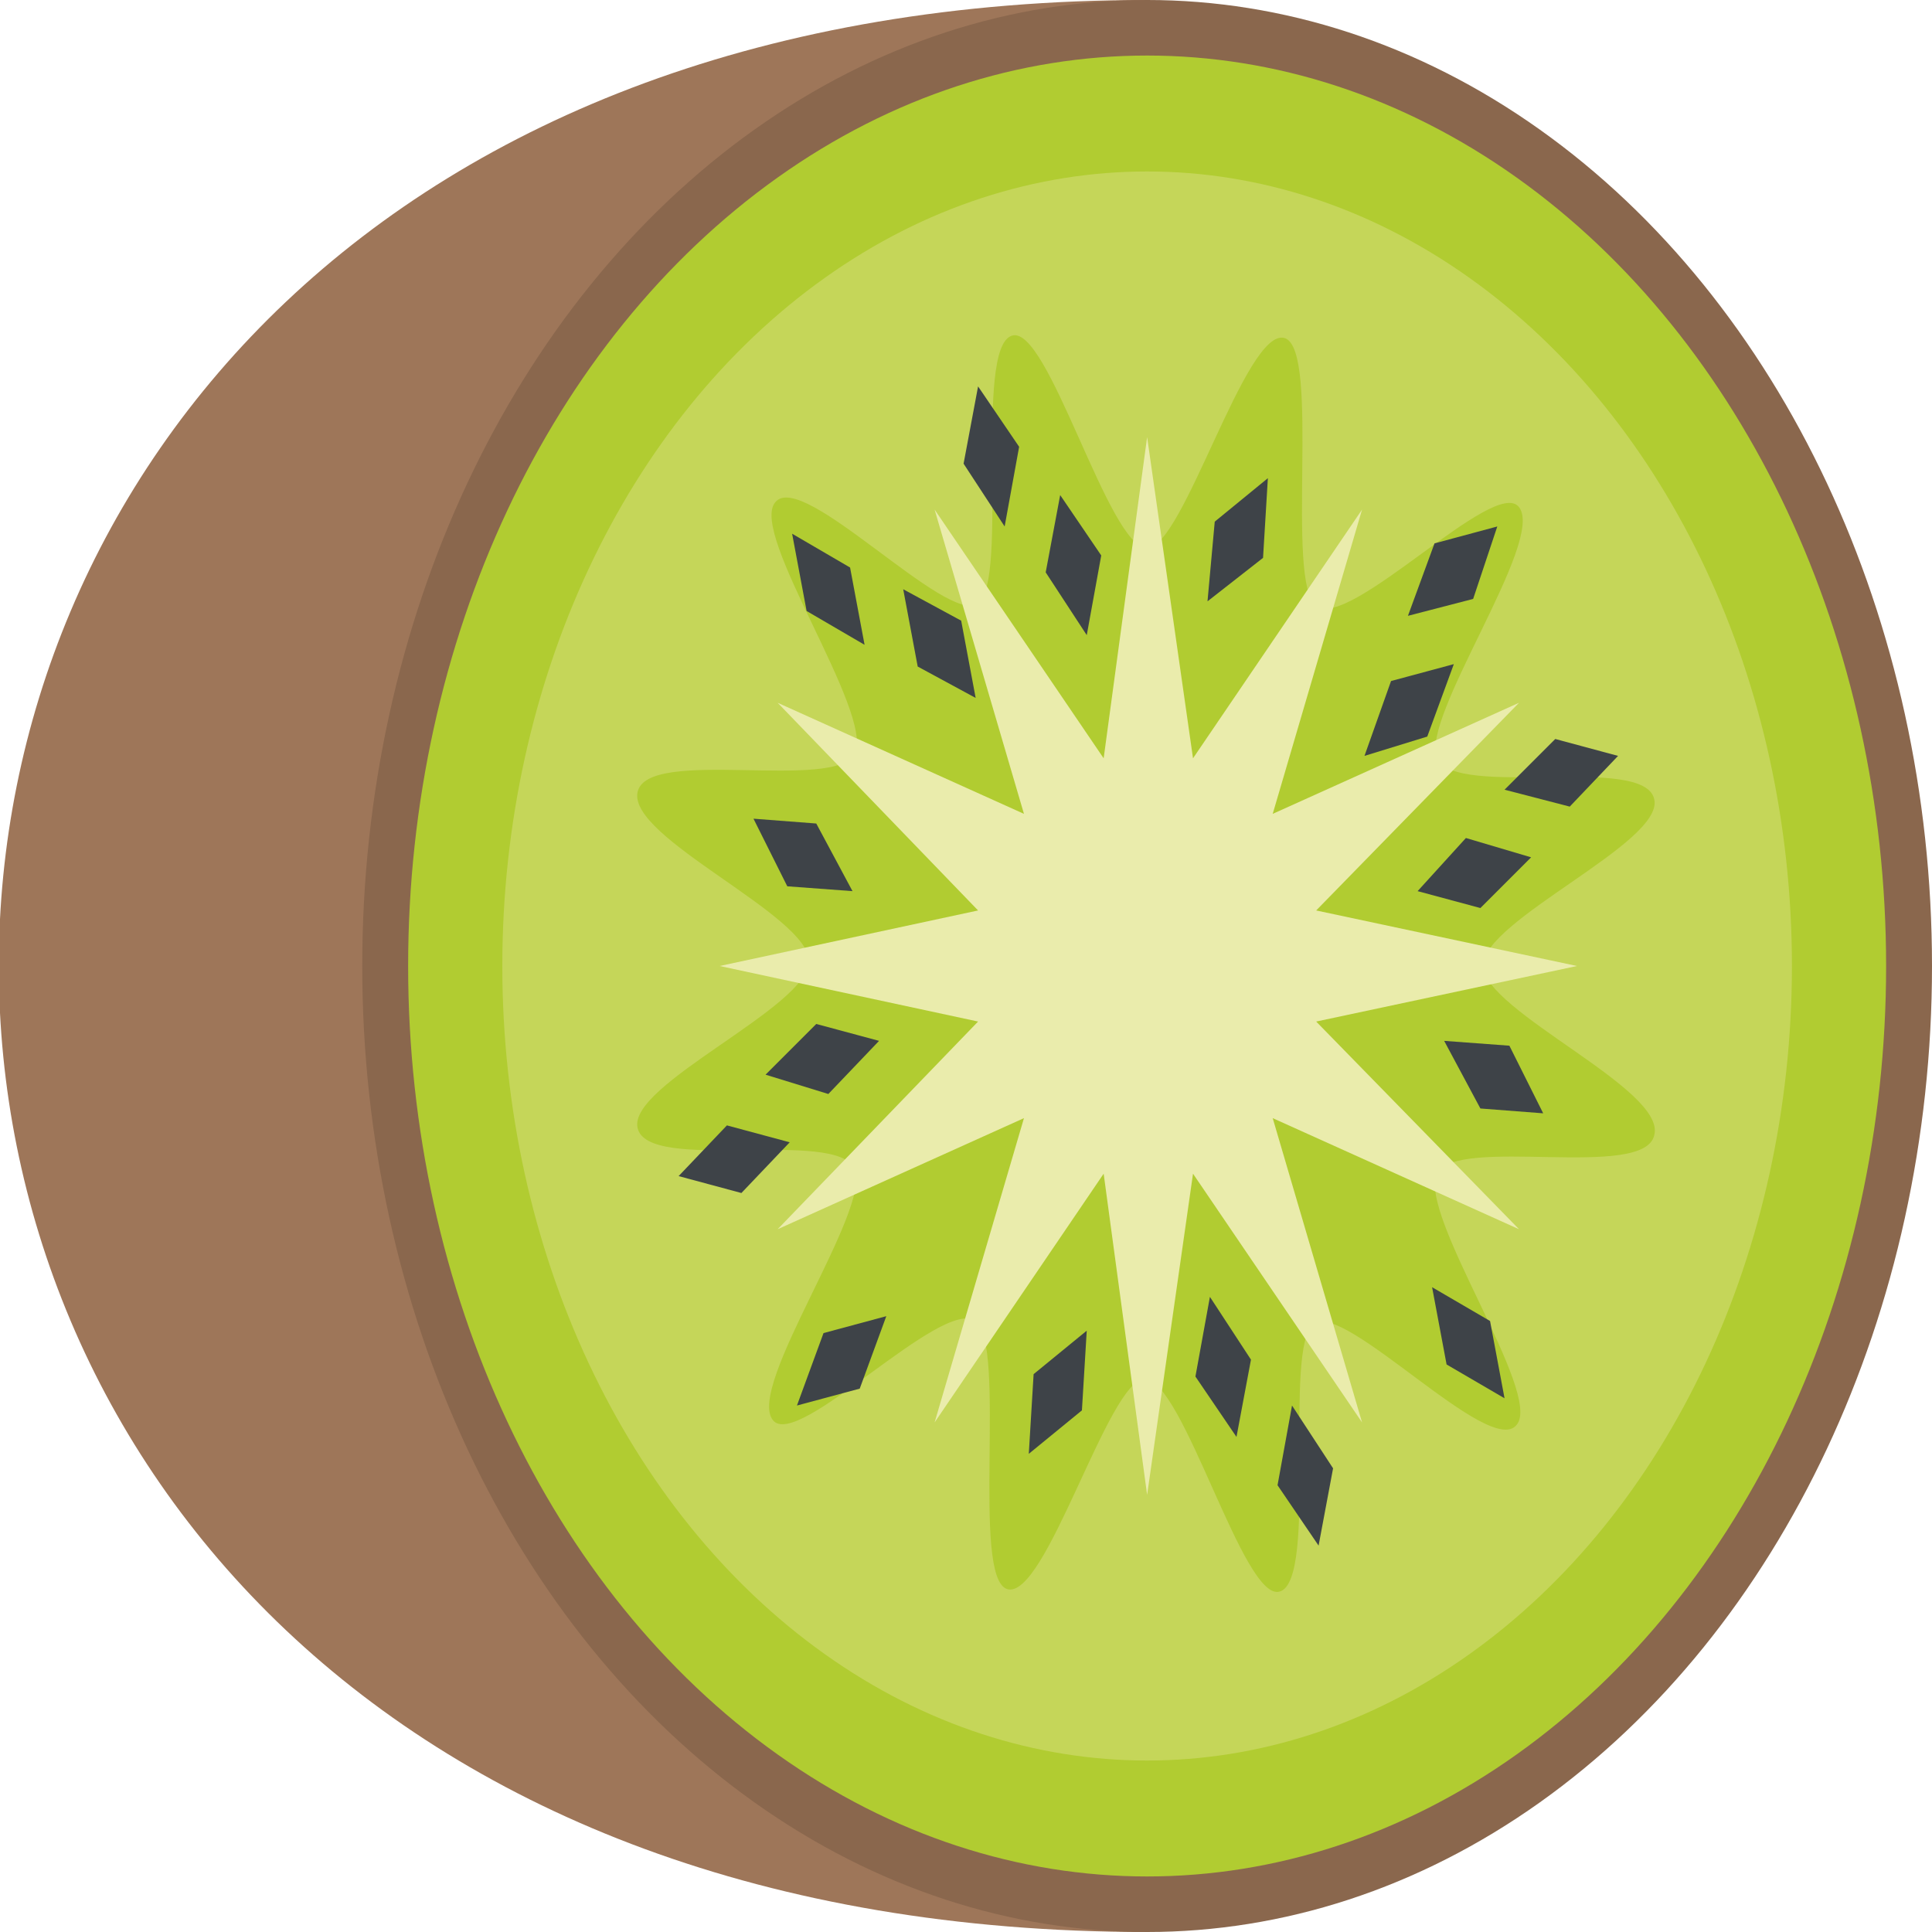 <?xml version="1.0" encoding="utf-8"?>
<!-- Generator: Adobe Illustrator 27.4.1, SVG Export Plug-In . SVG Version: 6.00 Build 0)  -->
<svg version="1.1" id="Calque_1" xmlns="http://www.w3.org/2000/svg" xmlns:xlink="http://www.w3.org/1999/xlink" x="0px" y="0px"
	 viewBox="0 0 80 80" style="enable-background:new 0 0 80 80;" xml:space="preserve">
<style type="text/css">
	.st0{fill:#9E7659;}
	.st1{fill:#8A674D;}
	.st2{fill:#B1CC31;}
	.st3{fill:#C5D659;}
	.st4{fill:#EAECAC;}
	.st5{fill:#3E4348;}
</style>
<g>
	<path class="st0" d="M47.5,80c-63.4,0-63.4-80,0-80V80z"/>
	<ellipse class="st1" cx="47.5" cy="40" rx="32.5" ry="40"/>
	<ellipse class="st2" cx="47.5" cy="40" rx="30.6" ry="37.7"/>
	<ellipse class="st3" cx="47.5" cy="40" rx="26.7" ry="32.9"/>
	<path class="st2" d="M68.5,47c-0.4,1.9-8.2,0-9,1.6c-0.8,1.7,4.4,9.1,3.3,10.4c-1.1,1.4-7.1-5.1-8.4-4.2c-1.3,1,0.2,10.6-1.4,11.1
		c-1.5,0.5-4-8.8-5.6-8.8c-1.5,0-4.1,9.2-5.7,8.7c-1.5-0.5,0-10.1-1.3-11.1c-1.4-1-7.4,5.4-8.4,4.1c-1.1-1.4,4.1-8.7,3.4-10.4
		c-0.8-1.7-8.6,0.2-9-1.7c-0.4-1.8,7.1-5,7.1-6.9c0-1.9-7.5-5.1-7.1-7c0.4-1.9,8.2,0,9-1.6c0.8-1.7-4.4-9.1-3.3-10.4
		c1.1-1.4,7.1,5.1,8.4,4.2c1.3-1-0.2-10.6,1.4-11.1c1.5-0.5,4,8.8,5.6,8.8c1.5,0,4.1-9.2,5.7-8.7c1.5,0.5,0,10.1,1.3,11.1
		c1.4,1,7.4-5.4,8.4-4.1c1.1,1.4-4.1,8.7-3.4,10.4c0.8,1.7,8.6-0.2,9,1.7c0.4,1.8-7.1,5-7.1,6.9C61.5,41.9,69,45.1,68.5,47z"/>
	<polygon class="st4" points="65.3,40 54.5,42.3 62.9,50.9 52.7,46.3 56.4,58.9 49.4,48.6 47.5,61.9 45.7,48.6 38.7,58.9 42.4,46.3 
		32.2,50.9 40.5,42.3 29.8,40 40.5,37.7 32.2,29.1 42.4,33.7 38.7,21.1 45.7,31.4 47.5,18.1 49.4,31.4 56.4,21.1 52.7,33.7 
		62.9,29.1 54.5,37.7 	"/>
	<polygon class="st5" points="43.9,20.5 43.3,23.7 45,26.3 45.6,23 	"/>
	<polygon class="st5" points="40.5,16 39.9,19.2 41.6,21.8 42.2,18.5 	"/>
	<polygon class="st5" points="52.5,19.8 50.3,21.6 50,24.9 52.3,23.1 	"/>
	<polygon class="st5" points="51.2,59.5 51.8,56.3 50.1,53.7 49.5,57 	"/>
	<polygon class="st5" points="54.6,64 55.2,60.8 53.5,58.2 52.9,61.5 	"/>
	<polygon class="st5" points="42.6,60.2 44.8,58.4 45,55.1 42.8,56.9 	"/>
	<polygon class="st5" points="63.4,35.5 60.7,34.7 58.7,36.9 61.3,37.6 	"/>
	<polygon class="st5" points="67,31.3 64.4,30.6 62.3,32.7 65,33.4 	"/>
	<polygon class="st5" points="63.9,46.1 62.5,43.3 59.8,43.1 61.3,45.9 	"/>
	<polygon class="st5" points="31.7,44.5 34.3,45.3 36.4,43.1 33.8,42.4 	"/>
	<polygon class="st5" points="28.1,48.7 30.7,49.4 32.7,47.3 30.1,46.6 	"/>
	<polygon class="st5" points="31.2,33.9 32.6,36.7 35.3,36.9 33.8,34.1 	"/>
	<polygon class="st5" points="60.2,27.5 57.6,28.2 56.5,31.3 59.1,30.5 	"/>
	<polygon class="st5" points="62,21.8 59.4,22.5 58.3,25.5 61,24.8 	"/>
	<polygon class="st5" points="33,58.2 35.6,57.5 36.7,54.5 34.1,55.2 	"/>
	<polygon class="st5" points="37.4,24.4 38,27.6 40.4,28.9 39.8,25.7 	"/>
	<polygon class="st5" points="32.8,22.1 33.4,25.3 35.8,26.7 35.2,23.5 	"/>
	<polygon class="st5" points="62.3,57.9 61.7,54.7 59.3,53.3 59.9,56.5 	"/>
</g>
</svg>
